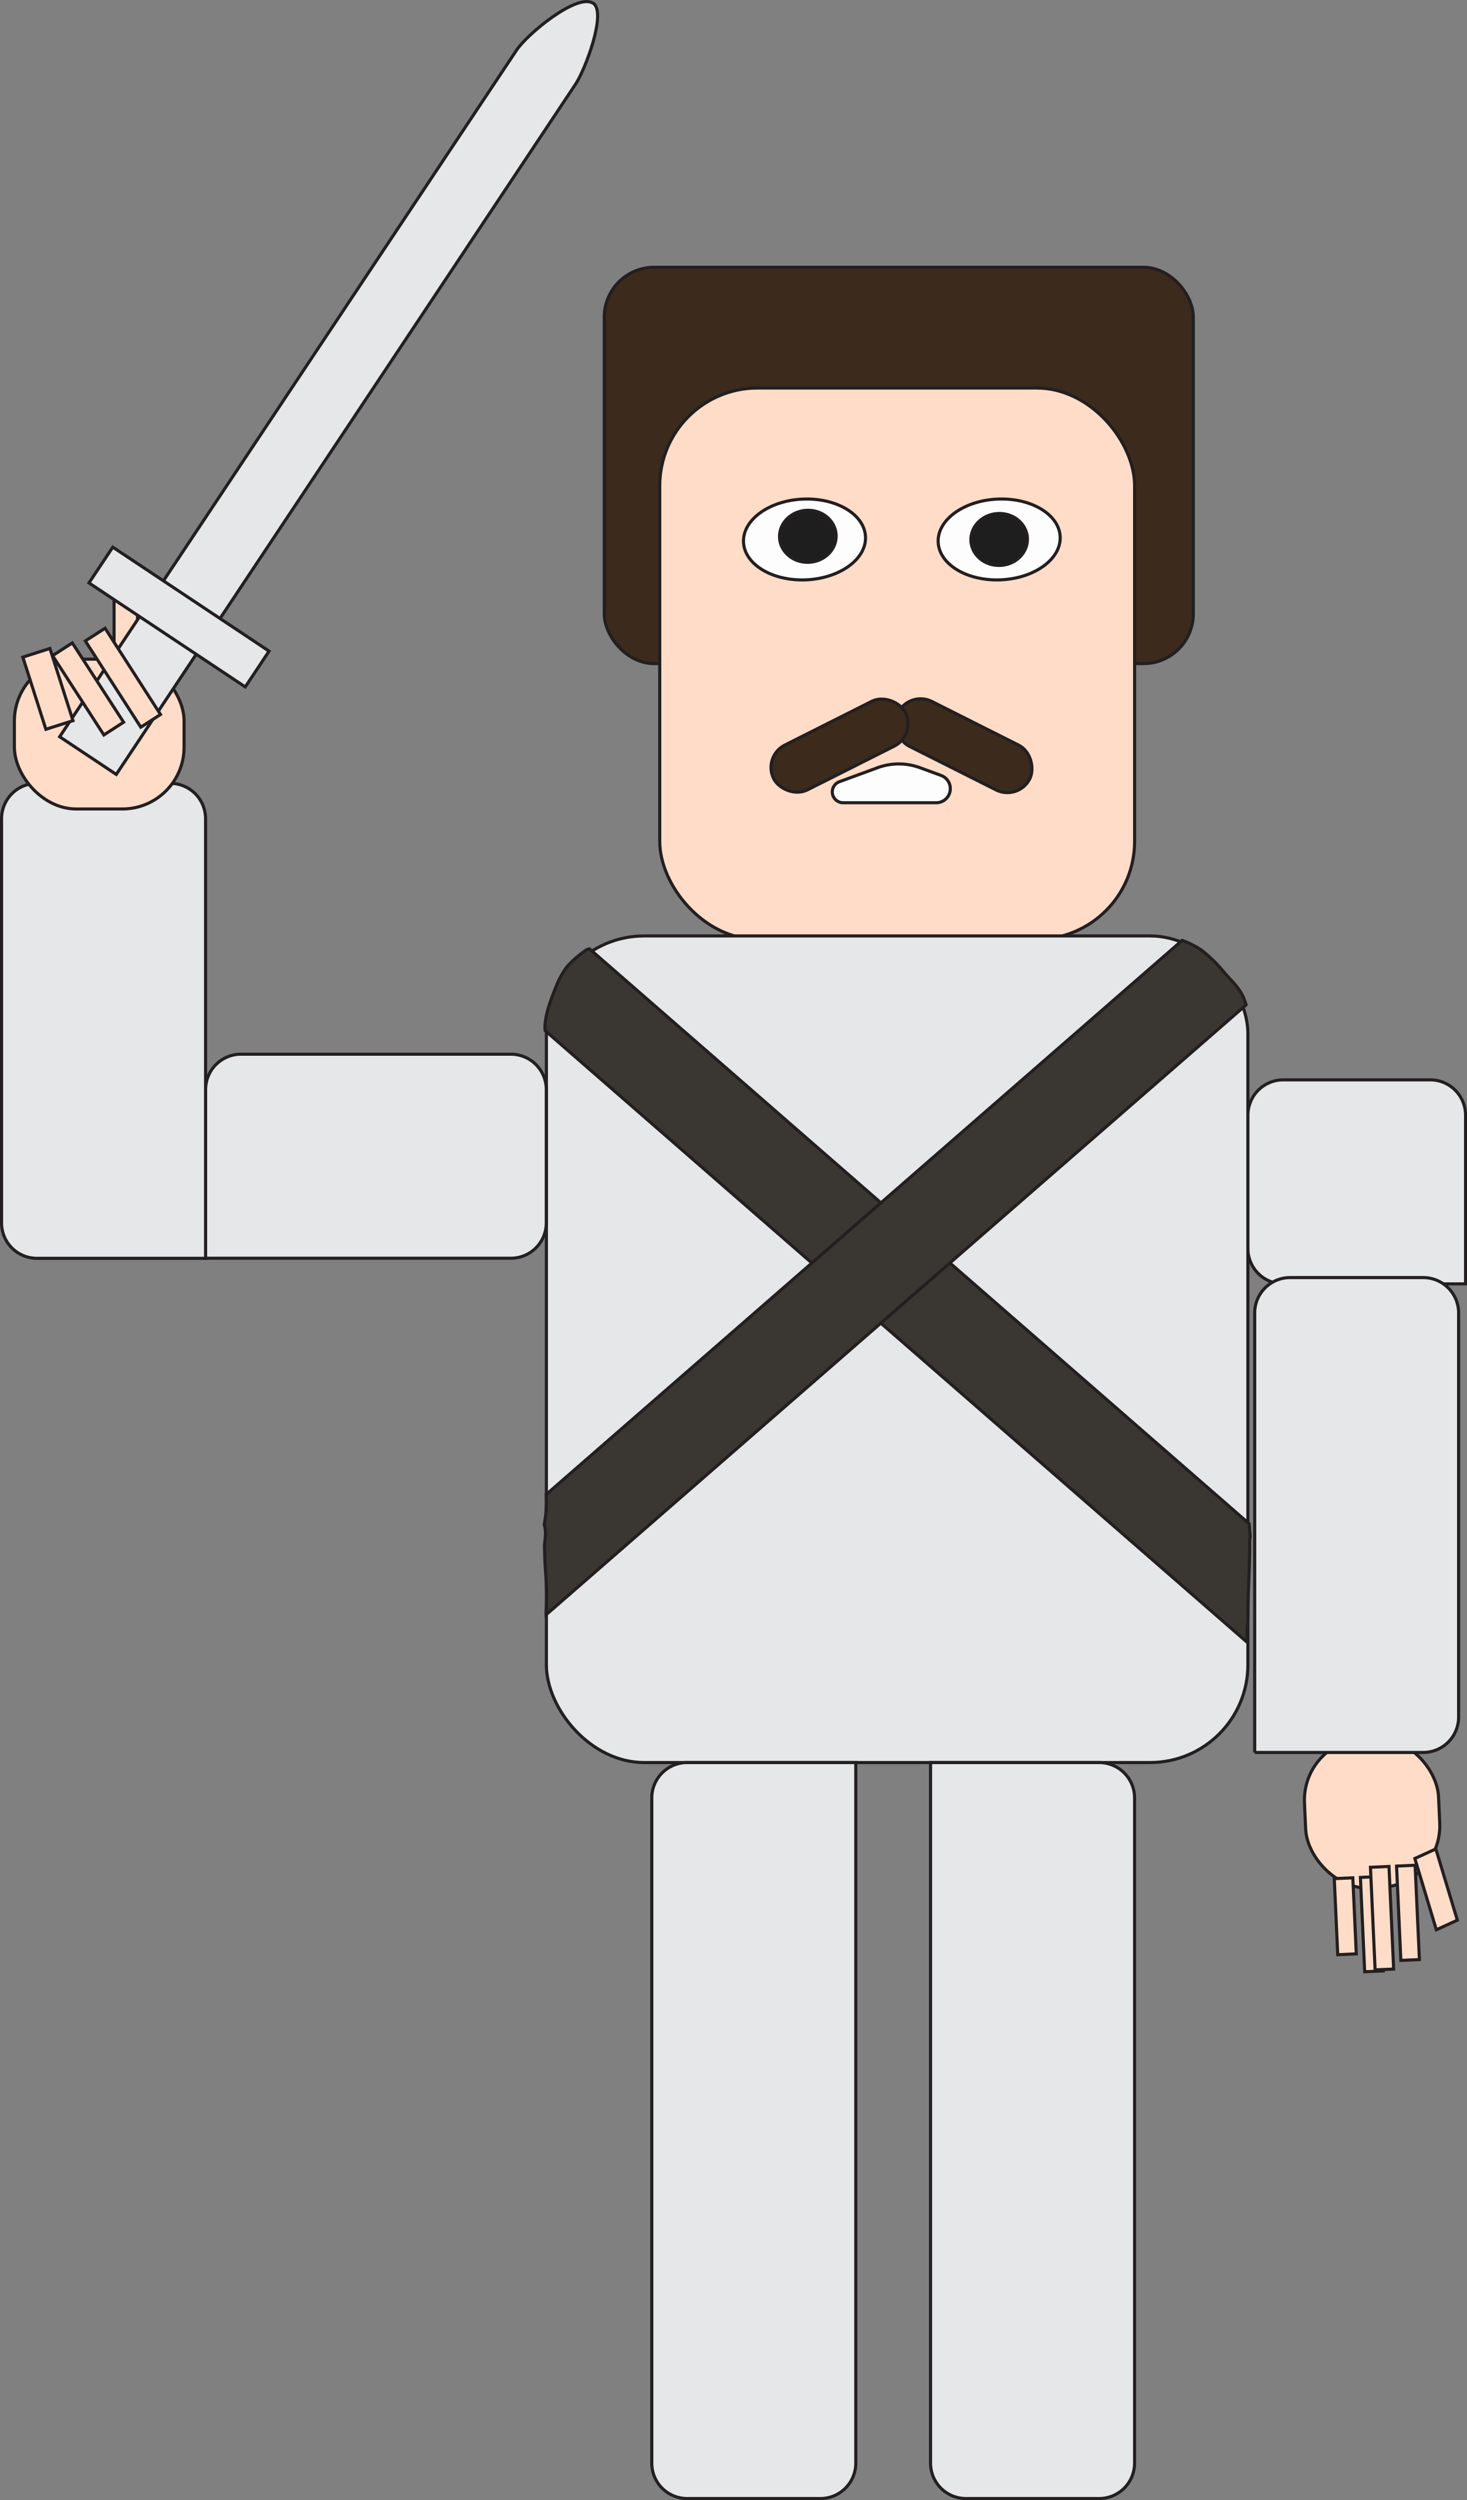 <svg xmlns="http://www.w3.org/2000/svg" viewBox="0 0 470.91 802.46"><rect x="0" y="0" width="470.91" height="802.46" fill="#808080" stroke="none"/><defs><style>.cls-1{fill:#ffdcc8;}.cls-1,.cls-2,.cls-3,.cls-4,.cls-5,.cls-6{stroke:#231f20;stroke-linecap:round;stroke-miterlimit:10;}.cls-2{fill:#3c2a1d;}.cls-3{fill:#e6e7e8;}.cls-4{fill:#fdfdfd;}.cls-5{fill:#1e1e1e;}.cls-6{fill:#3a3632;}</style></defs><g id="Layer_2" data-name="Layer 2"><g id="Layer_1-2" data-name="Layer 1"><rect class="cls-1" x="418.91" y="557.84" width="43.08" height="48.09" rx="19.84" transform="translate(906.84 1143.21) rotate(177.4)"/><rect class="cls-1" x="436.82" y="611" width="30.31" height="5.96" transform="translate(-140.88 1093.33) rotate(-92.6)"/><rect class="cls-1" x="425.22" y="614.63" width="30.31" height="5.96" transform="translate(-156.64 1085.54) rotate(-92.6)"/><rect class="cls-1" x="427.17" y="612.71" width="32.96" height="5.96" transform="translate(-151.29 1086.8) rotate(-92.6)"/><rect class="cls-1" x="419.63" y="612.08" width="24.44" height="5.96" transform="translate(-163 1074.37) rotate(-92.6)"/><polygon class="cls-1" points="460.91 593.45 467.81 616.32 461.07 619.41 454.17 596.53 460.91 593.45"/><rect class="cls-2" x="193.97" y="85.8" width="189.08" height="127.2" rx="16"/><rect class="cls-1" x="211.78" y="124.54" width="152.43" height="176.94" rx="31.4"/><rect class="cls-3" x="175.39" y="300.41" width="225.19" height="265.32" rx="31.4"/><path class="cls-3" d="M77.35,338.37H164a11.36,11.36,0,0,1,11.36,11.36v42.77A11.36,11.36,0,0,1,164,403.86H66a0,0,0,0,1,0,0V349.73A11.36,11.36,0,0,1,77.35,338.37Z"/><path class="cls-3" d="M-31.61,294.9H98.1a11.36,11.36,0,0,1,11.36,11.36V349A11.36,11.36,0,0,1,98.1,360.39H-43a0,0,0,0,1,0,0V306.26A11.36,11.36,0,0,1-31.61,294.9Z" transform="translate(-294.4 360.89) rotate(-90)"/><rect class="cls-1" x="25.22" y="199.27" width="30.31" height="7.54" transform="translate(243.42 162.66) rotate(90)"/><rect class="cls-1" x="38.77" y="202.2" width="24.44" height="7.54" transform="translate(256.96 154.98) rotate(90)"/><rect class="cls-1" x="4.62" y="211.57" width="54.47" height="48.09" rx="19.84"/><path class="cls-3" d="M400.59,346.61H459A11.36,11.36,0,0,1,470.41,358v42.77A11.36,11.36,0,0,1,459,412.1h-47.1a11.36,11.36,0,0,1-11.36-11.36V346.61A0,0,0,0,1,400.59,346.61Z" transform="translate(870.99 758.7) rotate(-180)"/><path class="cls-3" d="M359.28,453.54H500.35a11.36,11.36,0,0,1,11.36,11.36v42.77A11.36,11.36,0,0,1,500.35,519H370.65a11.36,11.36,0,0,1-11.36-11.36V453.54A0,0,0,0,1,359.28,453.54Z" transform="translate(-50.78 921.78) rotate(-90)"/><path class="cls-3" d="M123.85,651.1H348.72a11.36,11.36,0,0,1,11.36,11.36v42.77a11.36,11.36,0,0,1-11.36,11.36H135.21a11.36,11.36,0,0,1-11.36-11.36V651.1a0,0,0,0,1,0,0Z" transform="translate(925.81 441.88) rotate(90)"/><path class="cls-3" d="M224.7,651.1H438.21a11.36,11.36,0,0,1,11.36,11.36v42.77a11.36,11.36,0,0,1-11.36,11.36H213.34a0,0,0,0,1,0,0V662.46A11.36,11.36,0,0,1,224.7,651.1Z" transform="translate(1015.3 352.39) rotate(90)"/><ellipse class="cls-4" cx="258.25" cy="173.16" rx="19.6" ry="12.97" transform="translate(-7.59 11.89) rotate(-2.6)"/><ellipse class="cls-4" cx="320.73" cy="173.16" rx="19.6" ry="12.97" transform="translate(-7.52 14.72) rotate(-2.6)"/><ellipse class="cls-5" cx="320.73" cy="173.16" rx="9.08" ry="8.34" transform="translate(-7.52 14.72) rotate(-2.6)"/><ellipse class="cls-5" cx="258.25" cy="173.16" rx="9.08" ry="8.34" transform="matrix(1, -0.05, 0.05, 1, -7.59, 11.89)"/><path class="cls-4" d="M270.66,257.66h29.85a4.52,4.52,0,0,0,1.56-8.77l-6.73-2.47a19.78,19.78,0,0,0-13.65,0l-12.23,4.49A3.48,3.48,0,0,0,270.66,257.66Z"/><rect class="cls-2" x="285.77" y="231.31" width="47.29" height="16.1" rx="8.05" transform="translate(140.63 -113.54) rotate(26.71)"/><rect class="cls-2" x="245.84" y="231.31" width="47.29" height="16.1" rx="8.05" transform="translate(617.8 332.02) rotate(153.29)"/><path class="cls-6" d="M400.59,518.16c0-7.86.63-15.7.55-23.57a5.06,5.06,0,0,1,.18-1.38c-.12-1.37-.24-2.75-.32-4.11L189.2,304.54a4.15,4.15,0,0,1-.78.24,32.77,32.77,0,0,0-6.33,5.42,25.59,25.59,0,0,0-3.4,6c-1.59,4-4.12,10-3.7,14.6L400.38,527.16C400.13,524.28,400.58,521.12,400.59,518.16Z"/><path class="cls-6" d="M399.09,320c-1.33-3-4-5.42-6.09-7.84a46.21,46.21,0,0,0-7.14-7.05,26.43,26.43,0,0,0-6.39-3.26L175.32,479.7a38.54,38.54,0,0,1-.62,9.65c.69,2.09.31,4.33.08,6.67.05,2.34.1,4.69.25,7,.32,5,.74,9.86.22,14.85,0,.13.05.27.06.41L400,322.54A20.8,20.8,0,0,0,399.09,320Z"/><path class="cls-3" d="M190.4,1.05c-5.1-3.39-21.16,9.89-24.55,15L19.15,236.48l18.17,12.09L184.77,27c3-4.47,10.1-23,5.63-26"/><rect class="cls-3" x="27.33" y="191.15" width="60.26" height="13.79" transform="translate(119.34 1.34) rotate(33.64)"/><rect class="cls-1" x="23.18" y="214.42" width="32.96" height="7.54" transform="matrix(0.54, 0.84, -0.84, 0.54, 201.32, 66.39)"/><rect class="cls-1" x="13.11" y="217.35" width="30.31" height="7.54" transform="translate(198.58 77.29) rotate(57.1)"/><rect class="cls-1" x="3.22" y="216.56" width="24.32" height="9.13" transform="translate(221.33 139.16) rotate(72.28)"/></g></g></svg>